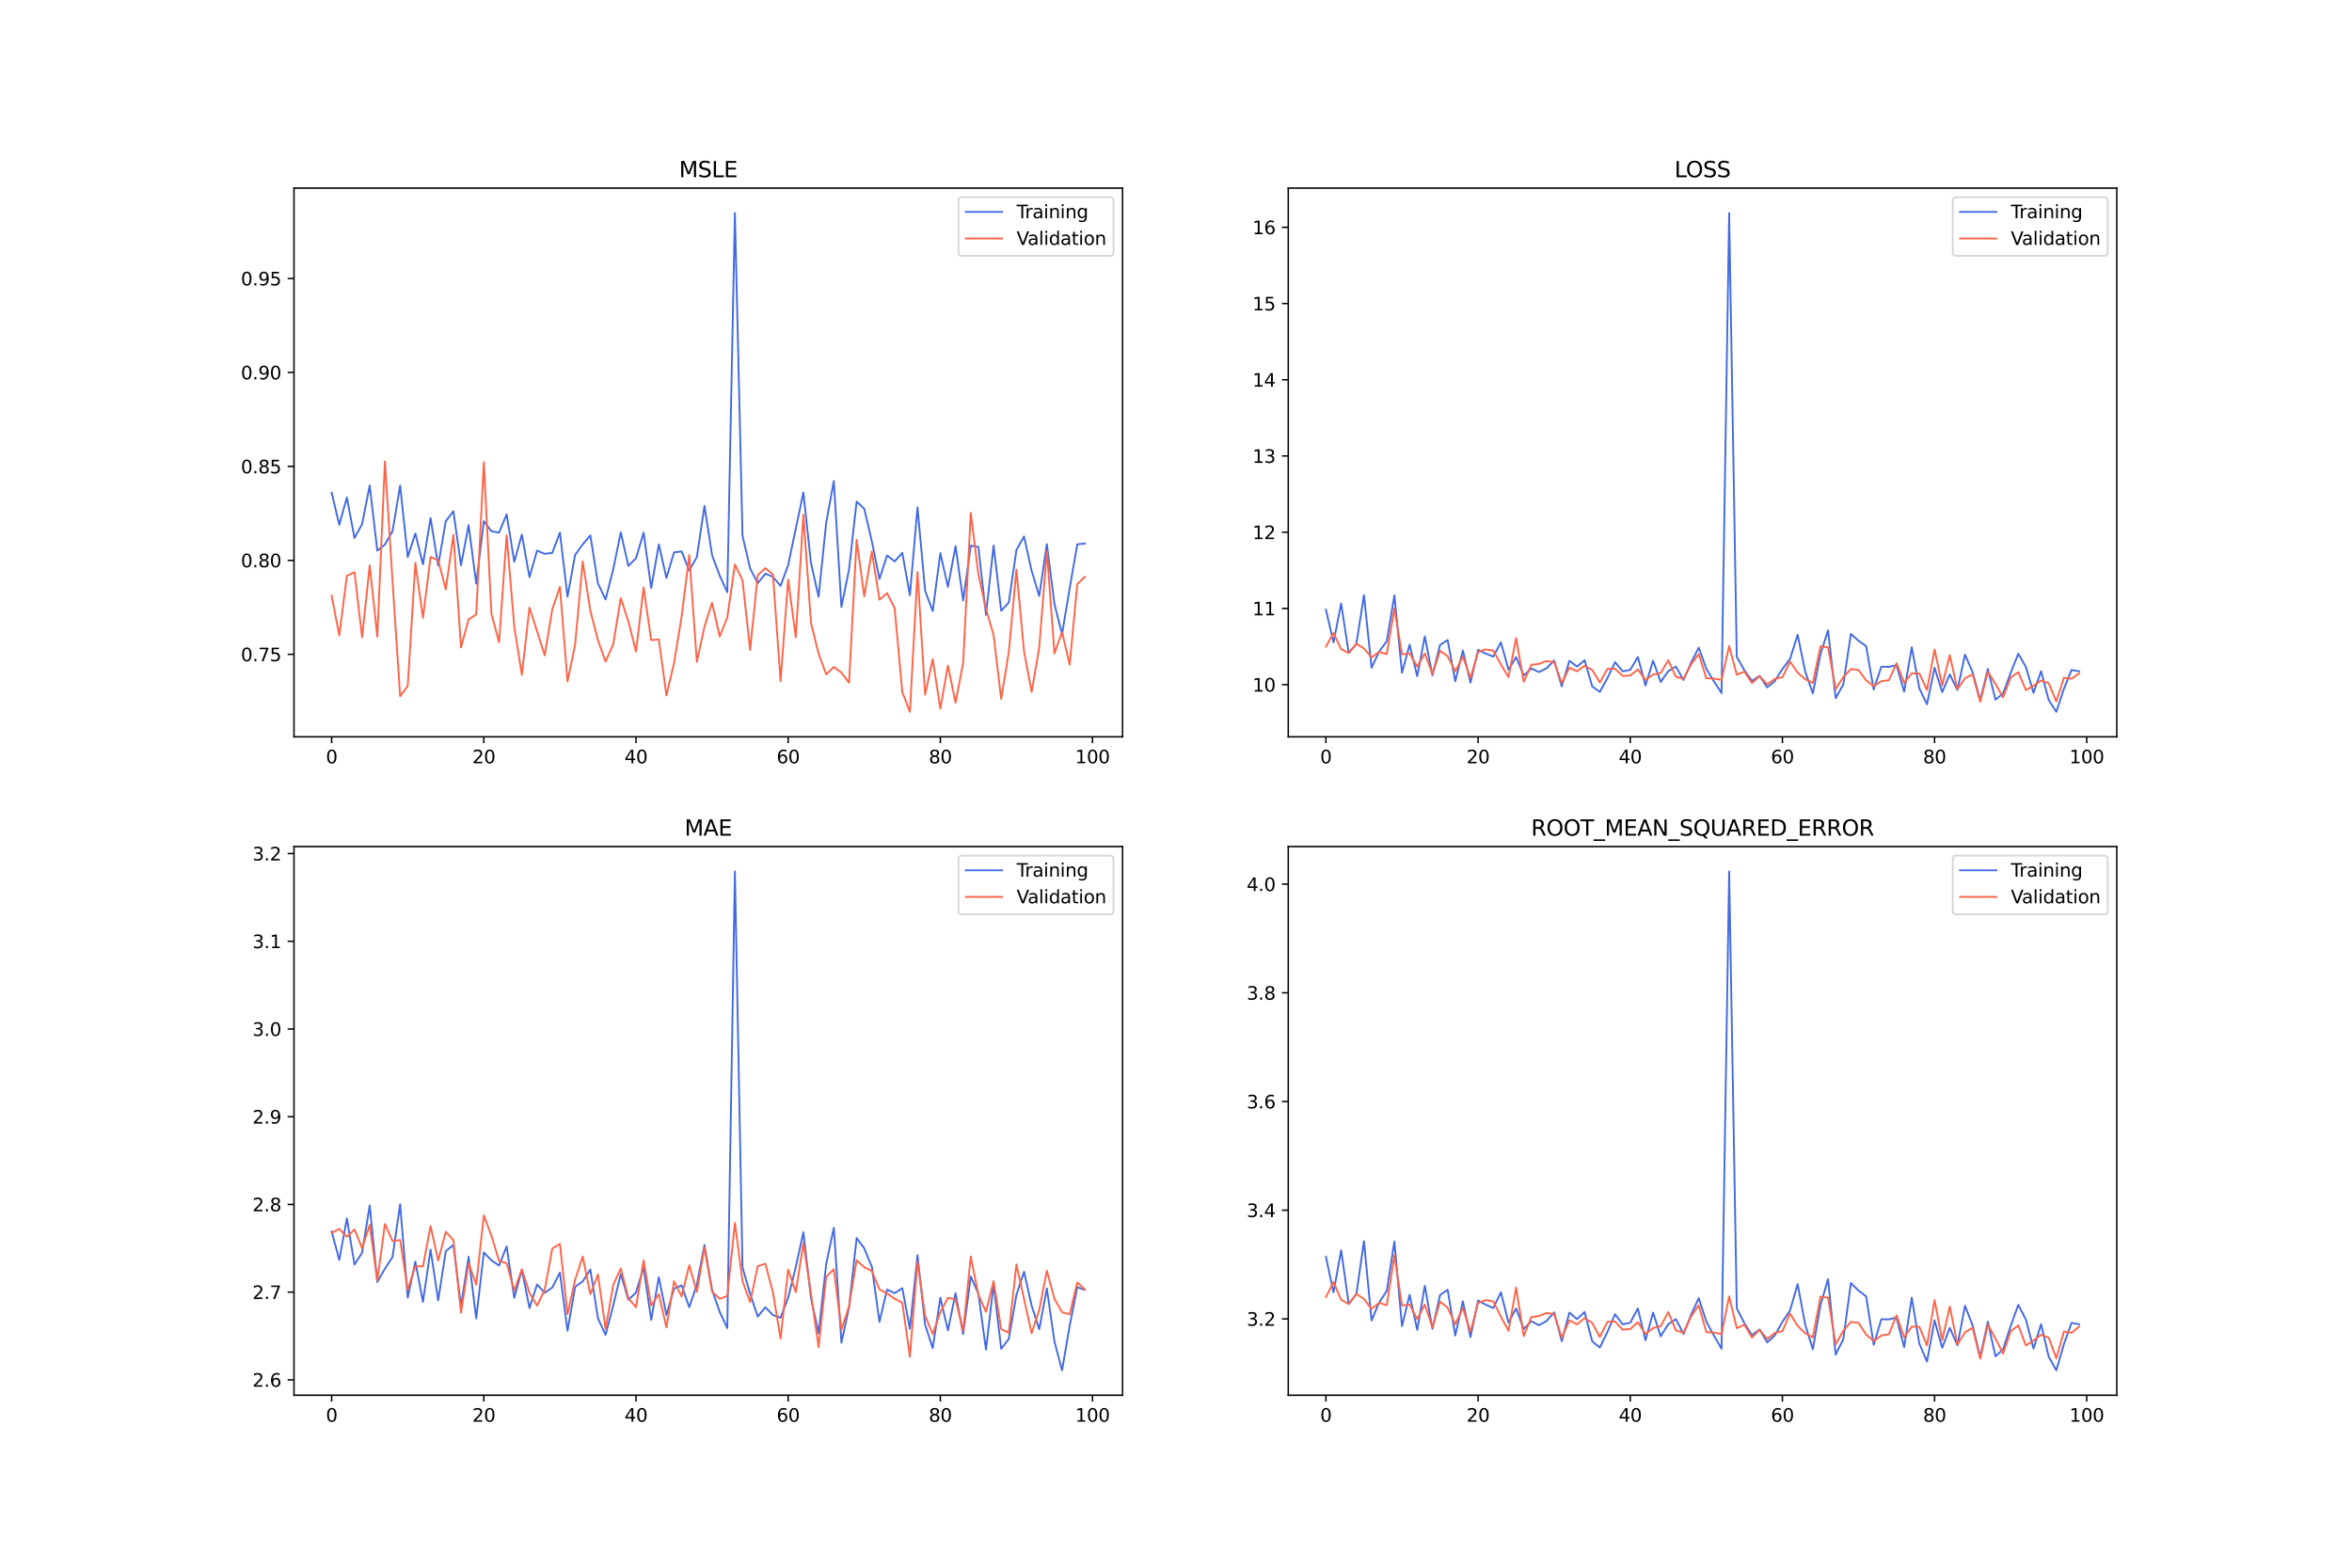 <?xml version="1.0" encoding="utf-8" standalone="no"?>
<!DOCTYPE svg PUBLIC "-//W3C//DTD SVG 1.1//EN"
  "http://www.w3.org/Graphics/SVG/1.1/DTD/svg11.dtd">
<svg xmlns:xlink="http://www.w3.org/1999/xlink" width="1296pt" height="864pt" viewBox="0 0 1296 864" xmlns="http://www.w3.org/2000/svg" version="1.1">
 <defs>
  <style type="text/css">*{stroke-linejoin: round; stroke-linecap: butt}</style>
 </defs>
 <g id="figure_1">
  <g id="patch_1">
   <path d="M 0 864 
L 1296 864 
L 1296 0 
L 0 0 
z
" style="fill: #ffffff"/>
  </g>
  <g id="axes_1">
   <g id="patch_2">
    <path d="M 162 406.08 
L 618.545 406.08 
L 618.545 103.68 
L 162 103.68 
z
" style="fill: #ffffff"/>
   </g>
   <g id="matplotlib.axis_1">
    <g id="xtick_1">
     <g id="line2d_1">
      <defs>
       <path id="m4a771fc16d" d="M 0 0 
L 0 3.5 
" style="stroke: #000000; stroke-width: 0.8"/>
      </defs>
      <g>
       <use xlink:href="#m4a771fc16d" x="182.752" y="406.08" style="stroke: #000000; stroke-width: 0.8"/>
      </g>
     </g>
     <g id="text_1">
      <!-- 0 -->
      <g transform="translate(179.571 420.678) scale(0.1 -0.1)">
       <defs>
        <path id="DejaVuSans-30" d="M 2034 4250 
Q 1547 4250 1301 3770 
Q 1056 3291 1056 2328 
Q 1056 1369 1301 889 
Q 1547 409 2034 409 
Q 2525 409 2770 889 
Q 3016 1369 3016 2328 
Q 3016 3291 2770 3770 
Q 2525 4250 2034 4250 
z
M 2034 4750 
Q 2819 4750 3233 4129 
Q 3647 3509 3647 2328 
Q 3647 1150 3233 529 
Q 2819 -91 2034 -91 
Q 1250 -91 836 529 
Q 422 1150 422 2328 
Q 422 3509 836 4129 
Q 1250 4750 2034 4750 
z
" transform="scale(0.016)"/>
       </defs>
       <use xlink:href="#DejaVuSans-30"/>
      </g>
     </g>
    </g>
    <g id="xtick_2">
     <g id="line2d_2">
      <g>
       <use xlink:href="#m4a771fc16d" x="266.599" y="406.08" style="stroke: #000000; stroke-width: 0.8"/>
      </g>
     </g>
     <g id="text_2">
      <!-- 20 -->
      <g transform="translate(260.236 420.678) scale(0.1 -0.1)">
       <defs>
        <path id="DejaVuSans-32" d="M 1228 531 
L 3431 531 
L 3431 0 
L 469 0 
L 469 531 
Q 828 903 1448 1529 
Q 2069 2156 2228 2338 
Q 2531 2678 2651 2914 
Q 2772 3150 2772 3378 
Q 2772 3750 2511 3984 
Q 2250 4219 1831 4219 
Q 1534 4219 1204 4116 
Q 875 4013 500 3803 
L 500 4441 
Q 881 4594 1212 4672 
Q 1544 4750 1819 4750 
Q 2544 4750 2975 4387 
Q 3406 4025 3406 3419 
Q 3406 3131 3298 2873 
Q 3191 2616 2906 2266 
Q 2828 2175 2409 1742 
Q 1991 1309 1228 531 
z
" transform="scale(0.016)"/>
       </defs>
       <use xlink:href="#DejaVuSans-32"/>
       <use xlink:href="#DejaVuSans-30" x="63.623"/>
      </g>
     </g>
    </g>
    <g id="xtick_3">
     <g id="line2d_3">
      <g>
       <use xlink:href="#m4a771fc16d" x="350.446" y="406.08" style="stroke: #000000; stroke-width: 0.8"/>
      </g>
     </g>
     <g id="text_3">
      <!-- 40 -->
      <g transform="translate(344.083 420.678) scale(0.1 -0.1)">
       <defs>
        <path id="DejaVuSans-34" d="M 2419 4116 
L 825 1625 
L 2419 1625 
L 2419 4116 
z
M 2253 4666 
L 3047 4666 
L 3047 1625 
L 3713 1625 
L 3713 1100 
L 3047 1100 
L 3047 0 
L 2419 0 
L 2419 1100 
L 313 1100 
L 313 1709 
L 2253 4666 
z
" transform="scale(0.016)"/>
       </defs>
       <use xlink:href="#DejaVuSans-34"/>
       <use xlink:href="#DejaVuSans-30" x="63.623"/>
      </g>
     </g>
    </g>
    <g id="xtick_4">
     <g id="line2d_4">
      <g>
       <use xlink:href="#m4a771fc16d" x="434.292" y="406.08" style="stroke: #000000; stroke-width: 0.8"/>
      </g>
     </g>
     <g id="text_4">
      <!-- 60 -->
      <g transform="translate(427.93 420.678) scale(0.1 -0.1)">
       <defs>
        <path id="DejaVuSans-36" d="M 2113 2584 
Q 1688 2584 1439 2293 
Q 1191 2003 1191 1497 
Q 1191 994 1439 701 
Q 1688 409 2113 409 
Q 2538 409 2786 701 
Q 3034 994 3034 1497 
Q 3034 2003 2786 2293 
Q 2538 2584 2113 2584 
z
M 3366 4563 
L 3366 3988 
Q 3128 4100 2886 4159 
Q 2644 4219 2406 4219 
Q 1781 4219 1451 3797 
Q 1122 3375 1075 2522 
Q 1259 2794 1537 2939 
Q 1816 3084 2150 3084 
Q 2853 3084 3261 2657 
Q 3669 2231 3669 1497 
Q 3669 778 3244 343 
Q 2819 -91 2113 -91 
Q 1303 -91 875 529 
Q 447 1150 447 2328 
Q 447 3434 972 4092 
Q 1497 4750 2381 4750 
Q 2619 4750 2861 4703 
Q 3103 4656 3366 4563 
z
" transform="scale(0.016)"/>
       </defs>
       <use xlink:href="#DejaVuSans-36"/>
       <use xlink:href="#DejaVuSans-30" x="63.623"/>
      </g>
     </g>
    </g>
    <g id="xtick_5">
     <g id="line2d_5">
      <g>
       <use xlink:href="#m4a771fc16d" x="518.139" y="406.08" style="stroke: #000000; stroke-width: 0.8"/>
      </g>
     </g>
     <g id="text_5">
      <!-- 80 -->
      <g transform="translate(511.776 420.678) scale(0.1 -0.1)">
       <defs>
        <path id="DejaVuSans-38" d="M 2034 2216 
Q 1584 2216 1326 1975 
Q 1069 1734 1069 1313 
Q 1069 891 1326 650 
Q 1584 409 2034 409 
Q 2484 409 2743 651 
Q 3003 894 3003 1313 
Q 3003 1734 2745 1975 
Q 2488 2216 2034 2216 
z
M 1403 2484 
Q 997 2584 770 2862 
Q 544 3141 544 3541 
Q 544 4100 942 4425 
Q 1341 4750 2034 4750 
Q 2731 4750 3128 4425 
Q 3525 4100 3525 3541 
Q 3525 3141 3298 2862 
Q 3072 2584 2669 2484 
Q 3125 2378 3379 2068 
Q 3634 1759 3634 1313 
Q 3634 634 3220 271 
Q 2806 -91 2034 -91 
Q 1263 -91 848 271 
Q 434 634 434 1313 
Q 434 1759 690 2068 
Q 947 2378 1403 2484 
z
M 1172 3481 
Q 1172 3119 1398 2916 
Q 1625 2713 2034 2713 
Q 2441 2713 2670 2916 
Q 2900 3119 2900 3481 
Q 2900 3844 2670 4047 
Q 2441 4250 2034 4250 
Q 1625 4250 1398 4047 
Q 1172 3844 1172 3481 
z
" transform="scale(0.016)"/>
       </defs>
       <use xlink:href="#DejaVuSans-38"/>
       <use xlink:href="#DejaVuSans-30" x="63.623"/>
      </g>
     </g>
    </g>
    <g id="xtick_6">
     <g id="line2d_6">
      <g>
       <use xlink:href="#m4a771fc16d" x="601.986" y="406.08" style="stroke: #000000; stroke-width: 0.8"/>
      </g>
     </g>
     <g id="text_6">
      <!-- 100 -->
      <g transform="translate(592.442 420.678) scale(0.1 -0.1)">
       <defs>
        <path id="DejaVuSans-31" d="M 794 531 
L 1825 531 
L 1825 4091 
L 703 3866 
L 703 4441 
L 1819 4666 
L 2450 4666 
L 2450 531 
L 3481 531 
L 3481 0 
L 794 0 
L 794 531 
z
" transform="scale(0.016)"/>
       </defs>
       <use xlink:href="#DejaVuSans-31"/>
       <use xlink:href="#DejaVuSans-30" x="63.623"/>
       <use xlink:href="#DejaVuSans-30" x="127.246"/>
      </g>
     </g>
    </g>
   </g>
   <g id="matplotlib.axis_2">
    <g id="ytick_1">
     <g id="line2d_7">
      <defs>
       <path id="m4ec8b63f4c" d="M 0 0 
L -3.5 0 
" style="stroke: #000000; stroke-width: 0.8"/>
      </defs>
      <g>
       <use xlink:href="#m4ec8b63f4c" x="162" y="360.626" style="stroke: #000000; stroke-width: 0.8"/>
      </g>
     </g>
     <g id="text_7">
      <!-- 0.75 -->
      <g transform="translate(132.734 364.425) scale(0.1 -0.1)">
       <defs>
        <path id="DejaVuSans-2e" d="M 684 794 
L 1344 794 
L 1344 0 
L 684 0 
L 684 794 
z
" transform="scale(0.016)"/>
        <path id="DejaVuSans-37" d="M 525 4666 
L 3525 4666 
L 3525 4397 
L 1831 0 
L 1172 0 
L 2766 4134 
L 525 4134 
L 525 4666 
z
" transform="scale(0.016)"/>
        <path id="DejaVuSans-35" d="M 691 4666 
L 3169 4666 
L 3169 4134 
L 1269 4134 
L 1269 2991 
Q 1406 3038 1543 3061 
Q 1681 3084 1819 3084 
Q 2600 3084 3056 2656 
Q 3513 2228 3513 1497 
Q 3513 744 3044 326 
Q 2575 -91 1722 -91 
Q 1428 -91 1123 -41 
Q 819 9 494 109 
L 494 744 
Q 775 591 1075 516 
Q 1375 441 1709 441 
Q 2250 441 2565 725 
Q 2881 1009 2881 1497 
Q 2881 1984 2565 2268 
Q 2250 2553 1709 2553 
Q 1456 2553 1204 2497 
Q 953 2441 691 2322 
L 691 4666 
z
" transform="scale(0.016)"/>
       </defs>
       <use xlink:href="#DejaVuSans-30"/>
       <use xlink:href="#DejaVuSans-2e" x="63.623"/>
       <use xlink:href="#DejaVuSans-37" x="95.41"/>
       <use xlink:href="#DejaVuSans-35" x="159.033"/>
      </g>
     </g>
    </g>
    <g id="ytick_2">
     <g id="line2d_8">
      <g>
       <use xlink:href="#m4ec8b63f4c" x="162" y="308.843" style="stroke: #000000; stroke-width: 0.8"/>
      </g>
     </g>
     <g id="text_8">
      <!-- 0.80 -->
      <g transform="translate(132.734 312.642) scale(0.1 -0.1)">
       <use xlink:href="#DejaVuSans-30"/>
       <use xlink:href="#DejaVuSans-2e" x="63.623"/>
       <use xlink:href="#DejaVuSans-38" x="95.41"/>
       <use xlink:href="#DejaVuSans-30" x="159.033"/>
      </g>
     </g>
    </g>
    <g id="ytick_3">
     <g id="line2d_9">
      <g>
       <use xlink:href="#m4ec8b63f4c" x="162" y="257.06" style="stroke: #000000; stroke-width: 0.8"/>
      </g>
     </g>
     <g id="text_9">
      <!-- 0.85 -->
      <g transform="translate(132.734 260.859) scale(0.1 -0.1)">
       <use xlink:href="#DejaVuSans-30"/>
       <use xlink:href="#DejaVuSans-2e" x="63.623"/>
       <use xlink:href="#DejaVuSans-38" x="95.41"/>
       <use xlink:href="#DejaVuSans-35" x="159.033"/>
      </g>
     </g>
    </g>
    <g id="ytick_4">
     <g id="line2d_10">
      <g>
       <use xlink:href="#m4ec8b63f4c" x="162" y="205.277" style="stroke: #000000; stroke-width: 0.8"/>
      </g>
     </g>
     <g id="text_10">
      <!-- 0.90 -->
      <g transform="translate(132.734 209.076) scale(0.1 -0.1)">
       <defs>
        <path id="DejaVuSans-39" d="M 703 97 
L 703 672 
Q 941 559 1184 500 
Q 1428 441 1663 441 
Q 2288 441 2617 861 
Q 2947 1281 2994 2138 
Q 2813 1869 2534 1725 
Q 2256 1581 1919 1581 
Q 1219 1581 811 2004 
Q 403 2428 403 3163 
Q 403 3881 828 4315 
Q 1253 4750 1959 4750 
Q 2769 4750 3195 4129 
Q 3622 3509 3622 2328 
Q 3622 1225 3098 567 
Q 2575 -91 1691 -91 
Q 1453 -91 1209 -44 
Q 966 3 703 97 
z
M 1959 2075 
Q 2384 2075 2632 2365 
Q 2881 2656 2881 3163 
Q 2881 3666 2632 3958 
Q 2384 4250 1959 4250 
Q 1534 4250 1286 3958 
Q 1038 3666 1038 3163 
Q 1038 2656 1286 2365 
Q 1534 2075 1959 2075 
z
" transform="scale(0.016)"/>
       </defs>
       <use xlink:href="#DejaVuSans-30"/>
       <use xlink:href="#DejaVuSans-2e" x="63.623"/>
       <use xlink:href="#DejaVuSans-39" x="95.41"/>
       <use xlink:href="#DejaVuSans-30" x="159.033"/>
      </g>
     </g>
    </g>
    <g id="ytick_5">
     <g id="line2d_11">
      <g>
       <use xlink:href="#m4ec8b63f4c" x="162" y="153.494" style="stroke: #000000; stroke-width: 0.8"/>
      </g>
     </g>
     <g id="text_11">
      <!-- 0.95 -->
      <g transform="translate(132.734 157.294) scale(0.1 -0.1)">
       <use xlink:href="#DejaVuSans-30"/>
       <use xlink:href="#DejaVuSans-2e" x="63.623"/>
       <use xlink:href="#DejaVuSans-39" x="95.41"/>
       <use xlink:href="#DejaVuSans-35" x="159.033"/>
      </g>
     </g>
    </g>
   </g>
   <g id="line2d_12">
    <path d="M 182.752 271.52 
L 186.944 289.251 
L 191.137 274.204 
L 195.329 296.504 
L 199.521 288.855 
L 203.714 267.531 
L 207.906 303.484 
L 212.098 300.123 
L 216.291 292.78 
L 220.483 267.626 
L 224.675 306.966 
L 228.868 294.022 
L 233.06 311.03 
L 237.252 285.532 
L 241.445 311.759 
L 245.637 287.205 
L 249.829 281.753 
L 254.022 311.544 
L 258.214 289.406 
L 262.406 321.706 
L 266.599 287.232 
L 270.791 292.784 
L 274.983 293.511 
L 279.176 283.494 
L 283.368 309.653 
L 287.56 294.622 
L 291.753 318.092 
L 295.945 303.452 
L 300.137 305.255 
L 304.33 304.705 
L 308.522 293.537 
L 312.714 328.868 
L 316.907 305.818 
L 321.099 300.006 
L 325.292 295.1 
L 329.484 321.537 
L 333.676 330.381 
L 337.869 313.869 
L 342.061 293.418 
L 346.253 311.887 
L 350.446 307.645 
L 354.638 293.569 
L 358.83 324.038 
L 363.023 300.044 
L 367.215 318.495 
L 371.407 304.414 
L 375.6 303.933 
L 379.792 314.418 
L 383.984 306.974 
L 388.177 278.83 
L 392.369 305.991 
L 396.561 317.224 
L 400.754 326.363 
L 404.946 117.425 
L 409.138 295.215 
L 413.331 313.259 
L 417.523 321.371 
L 421.715 316.196 
L 425.908 317.871 
L 430.1 322.884 
L 434.292 311.465 
L 438.485 291.349 
L 442.677 271.44 
L 446.869 310.361 
L 451.062 328.931 
L 455.254 288.095 
L 459.446 265.129 
L 463.639 334.52 
L 467.831 313.836 
L 472.023 276.439 
L 476.216 280.442 
L 480.408 298.339 
L 484.6 319.097 
L 488.793 306.105 
L 492.985 309.402 
L 497.177 304.691 
L 501.37 328.044 
L 505.562 279.631 
L 509.754 325.568 
L 513.947 336.813 
L 518.139 304.853 
L 522.331 323.465 
L 526.524 300.982 
L 530.716 330.988 
L 534.908 300.717 
L 539.101 301.439 
L 543.293 338.865 
L 547.485 300.657 
L 551.678 336.597 
L 555.87 332.042 
L 560.062 303.138 
L 564.255 295.668 
L 568.447 314.57 
L 572.639 328.459 
L 576.832 299.879 
L 581.024 332.943 
L 585.216 349.484 
L 589.409 324.234 
L 593.601 299.982 
L 597.793 299.577 
" clip-path="url(#pa975261fd6)" style="fill: none; stroke: #4169e1; stroke-linecap: square"/>
   </g>
   <g id="line2d_13">
    <path d="M 182.752 328.362 
L 186.944 350.218 
L 191.137 317.364 
L 195.329 315.349 
L 199.521 351.18 
L 203.714 311.604 
L 207.906 350.943 
L 212.098 254.281 
L 216.291 320.349 
L 220.483 383.687 
L 224.675 378.071 
L 228.868 310.255 
L 233.06 340.512 
L 237.252 306.947 
L 241.445 308.785 
L 245.637 324.808 
L 249.829 294.754 
L 254.022 356.83 
L 258.214 341.337 
L 262.406 338.68 
L 266.599 254.721 
L 270.791 338.276 
L 274.983 353.967 
L 279.176 295.028 
L 283.368 345.46 
L 287.56 371.907 
L 291.753 334.866 
L 295.945 347.918 
L 300.137 361.217 
L 304.33 335.765 
L 308.522 323.459 
L 312.714 375.638 
L 316.907 355.191 
L 321.099 309.428 
L 325.292 336.577 
L 329.484 352.839 
L 333.676 364.602 
L 337.869 355.2 
L 342.061 329.63 
L 346.253 342.528 
L 350.446 359.122 
L 354.638 323.807 
L 358.83 352.795 
L 363.023 352.425 
L 367.215 383.274 
L 371.407 365.341 
L 375.6 339.792 
L 379.792 305.914 
L 383.984 364.767 
L 388.177 345.447 
L 392.369 332.204 
L 396.561 350.773 
L 400.754 340.305 
L 404.946 311.107 
L 409.138 319.753 
L 413.331 358.246 
L 417.523 316.948 
L 421.715 313.131 
L 425.908 316.576 
L 430.1 375.356 
L 434.292 319.465 
L 438.485 351.279 
L 442.677 283.63 
L 446.869 343.266 
L 451.062 360.278 
L 455.254 371.693 
L 459.446 367.557 
L 463.639 370.705 
L 467.831 376.295 
L 472.023 297.524 
L 476.216 328.643 
L 480.408 303.887 
L 484.6 330.563 
L 488.793 326.88 
L 492.985 335.287 
L 497.177 381.386 
L 501.37 392.335 
L 505.562 315.309 
L 509.754 382.853 
L 513.947 363.266 
L 518.139 390.526 
L 522.331 366.774 
L 526.524 387.211 
L 530.716 365.317 
L 534.908 282.676 
L 539.101 316.468 
L 543.293 335.677 
L 547.485 349.982 
L 551.678 385.187 
L 555.87 359.334 
L 560.062 314.03 
L 564.255 358.932 
L 568.447 381.356 
L 572.639 356.813 
L 576.832 303.681 
L 581.024 360.087 
L 585.216 348.38 
L 589.409 366.301 
L 593.601 321.969 
L 597.793 317.889 
" clip-path="url(#pa975261fd6)" style="fill: none; stroke: #ff6347; stroke-linecap: square"/>
   </g>
   <g id="patch_3">
    <path d="M 162 406.08 
L 162 103.68 
" style="fill: none; stroke: #000000; stroke-width: 0.8; stroke-linejoin: miter; stroke-linecap: square"/>
   </g>
   <g id="patch_4">
    <path d="M 618.545 406.08 
L 618.545 103.68 
" style="fill: none; stroke: #000000; stroke-width: 0.8; stroke-linejoin: miter; stroke-linecap: square"/>
   </g>
   <g id="patch_5">
    <path d="M 162 406.08 
L 618.545 406.08 
" style="fill: none; stroke: #000000; stroke-width: 0.8; stroke-linejoin: miter; stroke-linecap: square"/>
   </g>
   <g id="patch_6">
    <path d="M 162 103.68 
L 618.545 103.68 
" style="fill: none; stroke: #000000; stroke-width: 0.8; stroke-linejoin: miter; stroke-linecap: square"/>
   </g>
   <g id="text_12">
    <!-- MSLE -->
    <g transform="translate(374.152 97.68) scale(0.12 -0.12)">
     <defs>
      <path id="DejaVuSans-4d" d="M 628 4666 
L 1569 4666 
L 2759 1491 
L 3956 4666 
L 4897 4666 
L 4897 0 
L 4281 0 
L 4281 4097 
L 3078 897 
L 2444 897 
L 1241 4097 
L 1241 0 
L 628 0 
L 628 4666 
z
" transform="scale(0.016)"/>
      <path id="DejaVuSans-53" d="M 3425 4513 
L 3425 3897 
Q 3066 4069 2747 4153 
Q 2428 4238 2131 4238 
Q 1616 4238 1336 4038 
Q 1056 3838 1056 3469 
Q 1056 3159 1242 3001 
Q 1428 2844 1947 2747 
L 2328 2669 
Q 3034 2534 3370 2195 
Q 3706 1856 3706 1288 
Q 3706 609 3251 259 
Q 2797 -91 1919 -91 
Q 1588 -91 1214 -16 
Q 841 59 441 206 
L 441 856 
Q 825 641 1194 531 
Q 1563 422 1919 422 
Q 2459 422 2753 634 
Q 3047 847 3047 1241 
Q 3047 1584 2836 1778 
Q 2625 1972 2144 2069 
L 1759 2144 
Q 1053 2284 737 2584 
Q 422 2884 422 3419 
Q 422 4038 858 4394 
Q 1294 4750 2059 4750 
Q 2388 4750 2728 4690 
Q 3069 4631 3425 4513 
z
" transform="scale(0.016)"/>
      <path id="DejaVuSans-4c" d="M 628 4666 
L 1259 4666 
L 1259 531 
L 3531 531 
L 3531 0 
L 628 0 
L 628 4666 
z
" transform="scale(0.016)"/>
      <path id="DejaVuSans-45" d="M 628 4666 
L 3578 4666 
L 3578 4134 
L 1259 4134 
L 1259 2753 
L 3481 2753 
L 3481 2222 
L 1259 2222 
L 1259 531 
L 3634 531 
L 3634 0 
L 628 0 
L 628 4666 
z
" transform="scale(0.016)"/>
     </defs>
     <use xlink:href="#DejaVuSans-4d"/>
     <use xlink:href="#DejaVuSans-53" x="86.279"/>
     <use xlink:href="#DejaVuSans-4c" x="149.756"/>
     <use xlink:href="#DejaVuSans-45" x="205.469"/>
    </g>
   </g>
   <g id="legend_1">
    <g id="patch_7">
     <path d="M 530.164 141.036 
L 611.545 141.036 
Q 613.545 141.036 613.545 139.036 
L 613.545 110.68 
Q 613.545 108.68 611.545 108.68 
L 530.164 108.68 
Q 528.164 108.68 528.164 110.68 
L 528.164 139.036 
Q 528.164 141.036 530.164 141.036 
z
" style="fill: #ffffff; opacity: 0.8; stroke: #cccccc; stroke-linejoin: miter"/>
    </g>
    <g id="line2d_14">
     <path d="M 532.164 116.778 
L 542.164 116.778 
L 552.164 116.778 
" style="fill: none; stroke: #4169e1; stroke-linecap: square"/>
    </g>
    <g id="text_13">
     <!-- Training -->
     <g transform="translate(560.164 120.278) scale(0.1 -0.1)">
      <defs>
       <path id="DejaVuSans-54" d="M -19 4666 
L 3928 4666 
L 3928 4134 
L 2272 4134 
L 2272 0 
L 1638 0 
L 1638 4134 
L -19 4134 
L -19 4666 
z
" transform="scale(0.016)"/>
       <path id="DejaVuSans-72" d="M 2631 2963 
Q 2534 3019 2420 3045 
Q 2306 3072 2169 3072 
Q 1681 3072 1420 2755 
Q 1159 2438 1159 1844 
L 1159 0 
L 581 0 
L 581 3500 
L 1159 3500 
L 1159 2956 
Q 1341 3275 1631 3429 
Q 1922 3584 2338 3584 
Q 2397 3584 2469 3576 
Q 2541 3569 2628 3553 
L 2631 2963 
z
" transform="scale(0.016)"/>
       <path id="DejaVuSans-61" d="M 2194 1759 
Q 1497 1759 1228 1600 
Q 959 1441 959 1056 
Q 959 750 1161 570 
Q 1363 391 1709 391 
Q 2188 391 2477 730 
Q 2766 1069 2766 1631 
L 2766 1759 
L 2194 1759 
z
M 3341 1997 
L 3341 0 
L 2766 0 
L 2766 531 
Q 2569 213 2275 61 
Q 1981 -91 1556 -91 
Q 1019 -91 701 211 
Q 384 513 384 1019 
Q 384 1609 779 1909 
Q 1175 2209 1959 2209 
L 2766 2209 
L 2766 2266 
Q 2766 2663 2505 2880 
Q 2244 3097 1772 3097 
Q 1472 3097 1187 3025 
Q 903 2953 641 2809 
L 641 3341 
Q 956 3463 1253 3523 
Q 1550 3584 1831 3584 
Q 2591 3584 2966 3190 
Q 3341 2797 3341 1997 
z
" transform="scale(0.016)"/>
       <path id="DejaVuSans-69" d="M 603 3500 
L 1178 3500 
L 1178 0 
L 603 0 
L 603 3500 
z
M 603 4863 
L 1178 4863 
L 1178 4134 
L 603 4134 
L 603 4863 
z
" transform="scale(0.016)"/>
       <path id="DejaVuSans-6e" d="M 3513 2113 
L 3513 0 
L 2938 0 
L 2938 2094 
Q 2938 2591 2744 2837 
Q 2550 3084 2163 3084 
Q 1697 3084 1428 2787 
Q 1159 2491 1159 1978 
L 1159 0 
L 581 0 
L 581 3500 
L 1159 3500 
L 1159 2956 
Q 1366 3272 1645 3428 
Q 1925 3584 2291 3584 
Q 2894 3584 3203 3211 
Q 3513 2838 3513 2113 
z
" transform="scale(0.016)"/>
       <path id="DejaVuSans-67" d="M 2906 1791 
Q 2906 2416 2648 2759 
Q 2391 3103 1925 3103 
Q 1463 3103 1205 2759 
Q 947 2416 947 1791 
Q 947 1169 1205 825 
Q 1463 481 1925 481 
Q 2391 481 2648 825 
Q 2906 1169 2906 1791 
z
M 3481 434 
Q 3481 -459 3084 -895 
Q 2688 -1331 1869 -1331 
Q 1566 -1331 1297 -1286 
Q 1028 -1241 775 -1147 
L 775 -588 
Q 1028 -725 1275 -790 
Q 1522 -856 1778 -856 
Q 2344 -856 2625 -561 
Q 2906 -266 2906 331 
L 2906 616 
Q 2728 306 2450 153 
Q 2172 0 1784 0 
Q 1141 0 747 490 
Q 353 981 353 1791 
Q 353 2603 747 3093 
Q 1141 3584 1784 3584 
Q 2172 3584 2450 3431 
Q 2728 3278 2906 2969 
L 2906 3500 
L 3481 3500 
L 3481 434 
z
" transform="scale(0.016)"/>
      </defs>
      <use xlink:href="#DejaVuSans-54"/>
      <use xlink:href="#DejaVuSans-72" x="46.334"/>
      <use xlink:href="#DejaVuSans-61" x="87.447"/>
      <use xlink:href="#DejaVuSans-69" x="148.727"/>
      <use xlink:href="#DejaVuSans-6e" x="176.51"/>
      <use xlink:href="#DejaVuSans-69" x="239.889"/>
      <use xlink:href="#DejaVuSans-6e" x="267.672"/>
      <use xlink:href="#DejaVuSans-67" x="331.051"/>
     </g>
    </g>
    <g id="line2d_15">
     <path d="M 532.164 131.457 
L 542.164 131.457 
L 552.164 131.457 
" style="fill: none; stroke: #ff6347; stroke-linecap: square"/>
    </g>
    <g id="text_14">
     <!-- Validation -->
     <g transform="translate(560.164 134.957) scale(0.1 -0.1)">
      <defs>
       <path id="DejaVuSans-56" d="M 1831 0 
L 50 4666 
L 709 4666 
L 2188 738 
L 3669 4666 
L 4325 4666 
L 2547 0 
L 1831 0 
z
" transform="scale(0.016)"/>
       <path id="DejaVuSans-6c" d="M 603 4863 
L 1178 4863 
L 1178 0 
L 603 0 
L 603 4863 
z
" transform="scale(0.016)"/>
       <path id="DejaVuSans-64" d="M 2906 2969 
L 2906 4863 
L 3481 4863 
L 3481 0 
L 2906 0 
L 2906 525 
Q 2725 213 2448 61 
Q 2172 -91 1784 -91 
Q 1150 -91 751 415 
Q 353 922 353 1747 
Q 353 2572 751 3078 
Q 1150 3584 1784 3584 
Q 2172 3584 2448 3432 
Q 2725 3281 2906 2969 
z
M 947 1747 
Q 947 1113 1208 752 
Q 1469 391 1925 391 
Q 2381 391 2643 752 
Q 2906 1113 2906 1747 
Q 2906 2381 2643 2742 
Q 2381 3103 1925 3103 
Q 1469 3103 1208 2742 
Q 947 2381 947 1747 
z
" transform="scale(0.016)"/>
       <path id="DejaVuSans-74" d="M 1172 4494 
L 1172 3500 
L 2356 3500 
L 2356 3053 
L 1172 3053 
L 1172 1153 
Q 1172 725 1289 603 
Q 1406 481 1766 481 
L 2356 481 
L 2356 0 
L 1766 0 
Q 1100 0 847 248 
Q 594 497 594 1153 
L 594 3053 
L 172 3053 
L 172 3500 
L 594 3500 
L 594 4494 
L 1172 4494 
z
" transform="scale(0.016)"/>
       <path id="DejaVuSans-6f" d="M 1959 3097 
Q 1497 3097 1228 2736 
Q 959 2375 959 1747 
Q 959 1119 1226 758 
Q 1494 397 1959 397 
Q 2419 397 2687 759 
Q 2956 1122 2956 1747 
Q 2956 2369 2687 2733 
Q 2419 3097 1959 3097 
z
M 1959 3584 
Q 2709 3584 3137 3096 
Q 3566 2609 3566 1747 
Q 3566 888 3137 398 
Q 2709 -91 1959 -91 
Q 1206 -91 779 398 
Q 353 888 353 1747 
Q 353 2609 779 3096 
Q 1206 3584 1959 3584 
z
" transform="scale(0.016)"/>
      </defs>
      <use xlink:href="#DejaVuSans-56"/>
      <use xlink:href="#DejaVuSans-61" x="60.658"/>
      <use xlink:href="#DejaVuSans-6c" x="121.938"/>
      <use xlink:href="#DejaVuSans-69" x="149.721"/>
      <use xlink:href="#DejaVuSans-64" x="177.504"/>
      <use xlink:href="#DejaVuSans-61" x="240.98"/>
      <use xlink:href="#DejaVuSans-74" x="302.26"/>
      <use xlink:href="#DejaVuSans-69" x="341.469"/>
      <use xlink:href="#DejaVuSans-6f" x="369.252"/>
      <use xlink:href="#DejaVuSans-6e" x="430.434"/>
     </g>
    </g>
   </g>
  </g>
  <g id="axes_2">
   <g id="patch_8">
    <path d="M 709.855 406.08 
L 1166.4 406.08 
L 1166.4 103.68 
L 709.855 103.68 
z
" style="fill: #ffffff"/>
   </g>
   <g id="matplotlib.axis_3">
    <g id="xtick_7">
     <g id="line2d_16">
      <g>
       <use xlink:href="#m4a771fc16d" x="730.607" y="406.08" style="stroke: #000000; stroke-width: 0.8"/>
      </g>
     </g>
     <g id="text_15">
      <!-- 0 -->
      <g transform="translate(727.425 420.678) scale(0.1 -0.1)">
       <use xlink:href="#DejaVuSans-30"/>
      </g>
     </g>
    </g>
    <g id="xtick_8">
     <g id="line2d_17">
      <g>
       <use xlink:href="#m4a771fc16d" x="814.453" y="406.08" style="stroke: #000000; stroke-width: 0.8"/>
      </g>
     </g>
     <g id="text_16">
      <!-- 20 -->
      <g transform="translate(808.091 420.678) scale(0.1 -0.1)">
       <use xlink:href="#DejaVuSans-32"/>
       <use xlink:href="#DejaVuSans-30" x="63.623"/>
      </g>
     </g>
    </g>
    <g id="xtick_9">
     <g id="line2d_18">
      <g>
       <use xlink:href="#m4a771fc16d" x="898.3" y="406.08" style="stroke: #000000; stroke-width: 0.8"/>
      </g>
     </g>
     <g id="text_17">
      <!-- 40 -->
      <g transform="translate(891.938 420.678) scale(0.1 -0.1)">
       <use xlink:href="#DejaVuSans-34"/>
       <use xlink:href="#DejaVuSans-30" x="63.623"/>
      </g>
     </g>
    </g>
    <g id="xtick_10">
     <g id="line2d_19">
      <g>
       <use xlink:href="#m4a771fc16d" x="982.147" y="406.08" style="stroke: #000000; stroke-width: 0.8"/>
      </g>
     </g>
     <g id="text_18">
      <!-- 60 -->
      <g transform="translate(975.784 420.678) scale(0.1 -0.1)">
       <use xlink:href="#DejaVuSans-36"/>
       <use xlink:href="#DejaVuSans-30" x="63.623"/>
      </g>
     </g>
    </g>
    <g id="xtick_11">
     <g id="line2d_20">
      <g>
       <use xlink:href="#m4a771fc16d" x="1065.994" y="406.08" style="stroke: #000000; stroke-width: 0.8"/>
      </g>
     </g>
     <g id="text_19">
      <!-- 80 -->
      <g transform="translate(1059.631 420.678) scale(0.1 -0.1)">
       <use xlink:href="#DejaVuSans-38"/>
       <use xlink:href="#DejaVuSans-30" x="63.623"/>
      </g>
     </g>
    </g>
    <g id="xtick_12">
     <g id="line2d_21">
      <g>
       <use xlink:href="#m4a771fc16d" x="1149.84" y="406.08" style="stroke: #000000; stroke-width: 0.8"/>
      </g>
     </g>
     <g id="text_20">
      <!-- 100 -->
      <g transform="translate(1140.297 420.678) scale(0.1 -0.1)">
       <use xlink:href="#DejaVuSans-31"/>
       <use xlink:href="#DejaVuSans-30" x="63.623"/>
       <use xlink:href="#DejaVuSans-30" x="127.246"/>
      </g>
     </g>
    </g>
   </g>
   <g id="matplotlib.axis_4">
    <g id="ytick_6">
     <g id="line2d_22">
      <g>
       <use xlink:href="#m4ec8b63f4c" x="709.855" y="377.349" style="stroke: #000000; stroke-width: 0.8"/>
      </g>
     </g>
     <g id="text_21">
      <!-- 10 -->
      <g transform="translate(690.13 381.148) scale(0.1 -0.1)">
       <use xlink:href="#DejaVuSans-31"/>
       <use xlink:href="#DejaVuSans-30" x="63.623"/>
      </g>
     </g>
    </g>
    <g id="ytick_7">
     <g id="line2d_23">
      <g>
       <use xlink:href="#m4ec8b63f4c" x="709.855" y="335.337" style="stroke: #000000; stroke-width: 0.8"/>
      </g>
     </g>
     <g id="text_22">
      <!-- 11 -->
      <g transform="translate(690.13 339.136) scale(0.1 -0.1)">
       <use xlink:href="#DejaVuSans-31"/>
       <use xlink:href="#DejaVuSans-31" x="63.623"/>
      </g>
     </g>
    </g>
    <g id="ytick_8">
     <g id="line2d_24">
      <g>
       <use xlink:href="#m4ec8b63f4c" x="709.855" y="293.325" style="stroke: #000000; stroke-width: 0.8"/>
      </g>
     </g>
     <g id="text_23">
      <!-- 12 -->
      <g transform="translate(690.13 297.124) scale(0.1 -0.1)">
       <use xlink:href="#DejaVuSans-31"/>
       <use xlink:href="#DejaVuSans-32" x="63.623"/>
      </g>
     </g>
    </g>
    <g id="ytick_9">
     <g id="line2d_25">
      <g>
       <use xlink:href="#m4ec8b63f4c" x="709.855" y="251.313" style="stroke: #000000; stroke-width: 0.8"/>
      </g>
     </g>
     <g id="text_24">
      <!-- 13 -->
      <g transform="translate(690.13 255.112) scale(0.1 -0.1)">
       <defs>
        <path id="DejaVuSans-33" d="M 2597 2516 
Q 3050 2419 3304 2112 
Q 3559 1806 3559 1356 
Q 3559 666 3084 287 
Q 2609 -91 1734 -91 
Q 1441 -91 1130 -33 
Q 819 25 488 141 
L 488 750 
Q 750 597 1062 519 
Q 1375 441 1716 441 
Q 2309 441 2620 675 
Q 2931 909 2931 1356 
Q 2931 1769 2642 2001 
Q 2353 2234 1838 2234 
L 1294 2234 
L 1294 2753 
L 1863 2753 
Q 2328 2753 2575 2939 
Q 2822 3125 2822 3475 
Q 2822 3834 2567 4026 
Q 2313 4219 1838 4219 
Q 1578 4219 1281 4162 
Q 984 4106 628 3988 
L 628 4550 
Q 988 4650 1302 4700 
Q 1616 4750 1894 4750 
Q 2613 4750 3031 4423 
Q 3450 4097 3450 3541 
Q 3450 3153 3228 2886 
Q 3006 2619 2597 2516 
z
" transform="scale(0.016)"/>
       </defs>
       <use xlink:href="#DejaVuSans-31"/>
       <use xlink:href="#DejaVuSans-33" x="63.623"/>
      </g>
     </g>
    </g>
    <g id="ytick_10">
     <g id="line2d_26">
      <g>
       <use xlink:href="#m4ec8b63f4c" x="709.855" y="209.301" style="stroke: #000000; stroke-width: 0.8"/>
      </g>
     </g>
     <g id="text_25">
      <!-- 14 -->
      <g transform="translate(690.13 213.1) scale(0.1 -0.1)">
       <use xlink:href="#DejaVuSans-31"/>
       <use xlink:href="#DejaVuSans-34" x="63.623"/>
      </g>
     </g>
    </g>
    <g id="ytick_11">
     <g id="line2d_27">
      <g>
       <use xlink:href="#m4ec8b63f4c" x="709.855" y="167.289" style="stroke: #000000; stroke-width: 0.8"/>
      </g>
     </g>
     <g id="text_26">
      <!-- 15 -->
      <g transform="translate(690.13 171.088) scale(0.1 -0.1)">
       <use xlink:href="#DejaVuSans-31"/>
       <use xlink:href="#DejaVuSans-35" x="63.623"/>
      </g>
     </g>
    </g>
    <g id="ytick_12">
     <g id="line2d_28">
      <g>
       <use xlink:href="#m4ec8b63f4c" x="709.855" y="125.277" style="stroke: #000000; stroke-width: 0.8"/>
      </g>
     </g>
     <g id="text_27">
      <!-- 16 -->
      <g transform="translate(690.13 129.076) scale(0.1 -0.1)">
       <use xlink:href="#DejaVuSans-31"/>
       <use xlink:href="#DejaVuSans-36" x="63.623"/>
      </g>
     </g>
    </g>
   </g>
   <g id="line2d_29">
    <path d="M 730.607 336.001 
L 734.799 354.069 
L 738.991 332.644 
L 743.184 359.829 
L 747.376 354.973 
L 751.568 328 
L 755.761 368.04 
L 759.953 359.087 
L 764.145 353.334 
L 768.338 328.108 
L 772.53 370.848 
L 776.722 355.298 
L 780.915 372.697 
L 785.107 350.711 
L 789.299 372.16 
L 793.492 355.43 
L 797.684 352.729 
L 801.876 375.504 
L 806.069 358.542 
L 810.261 376.215 
L 814.453 358.171 
L 818.646 360.193 
L 822.838 361.899 
L 827.03 354.016 
L 831.223 369.089 
L 835.415 362.09 
L 839.607 372.267 
L 843.8 368.423 
L 847.992 370.389 
L 852.184 368.29 
L 856.377 364.055 
L 860.569 378.272 
L 864.761 364.163 
L 868.954 367.395 
L 873.146 363.858 
L 877.338 378.309 
L 881.531 381.327 
L 885.723 373.728 
L 889.915 364.921 
L 894.108 369.957 
L 898.3 369.194 
L 902.492 362.096 
L 906.685 377.798 
L 910.877 364.129 
L 915.069 375.862 
L 919.262 369.879 
L 923.454 367.372 
L 927.646 374.734 
L 931.839 365.196 
L 936.031 356.941 
L 940.223 368.6 
L 944.416 375.523 
L 948.608 381.941 
L 952.8 117.425 
L 956.993 362.057 
L 961.185 369.386 
L 965.377 375.29 
L 969.57 372.471 
L 973.762 378.829 
L 977.954 375.39 
L 982.147 368.724 
L 986.339 363.162 
L 990.531 349.888 
L 994.724 370.165 
L 998.916 382.164 
L 1003.108 360.544 
L 1007.301 347.362 
L 1011.493 384.805 
L 1015.686 377.267 
L 1019.878 349.371 
L 1024.07 353.126 
L 1028.263 356.062 
L 1032.455 379.998 
L 1036.647 367.422 
L 1040.84 367.524 
L 1045.032 366.61 
L 1049.224 381.161 
L 1053.417 356.71 
L 1057.609 379.423 
L 1061.801 388.135 
L 1065.994 367.983 
L 1070.186 381.479 
L 1074.378 371.691 
L 1078.571 380.287 
L 1082.763 360.774 
L 1086.955 370.456 
L 1091.148 385.942 
L 1095.34 368.693 
L 1099.532 385.59 
L 1103.725 382.216 
L 1107.917 370.813 
L 1112.109 360.289 
L 1116.302 367.566 
L 1120.494 381.846 
L 1124.686 369.918 
L 1128.879 385.78 
L 1133.071 392.335 
L 1137.263 379.648 
L 1141.456 369.218 
L 1145.648 369.969 
" clip-path="url(#pf9fcec7453)" style="fill: none; stroke: #4169e1; stroke-linecap: square"/>
   </g>
   <g id="line2d_30">
    <path d="M 730.607 356.402 
L 734.799 348.885 
L 738.991 357.754 
L 743.184 359.897 
L 747.376 354.786 
L 751.568 357.378 
L 755.761 362.319 
L 759.953 359.302 
L 764.145 360.497 
L 768.338 335.307 
L 772.53 360.642 
L 776.722 360.14 
L 780.915 367.408 
L 785.107 360.117 
L 789.299 371.522 
L 793.492 358.703 
L 797.684 361.685 
L 801.876 369.959 
L 806.069 361.889 
L 810.261 373.672 
L 814.453 359.32 
L 818.646 357.911 
L 822.838 358.575 
L 827.03 366.2 
L 831.223 373.172 
L 835.415 351.655 
L 839.607 375.735 
L 843.8 366.387 
L 847.992 365.868 
L 852.184 364.346 
L 856.377 364.91 
L 860.569 376.563 
L 864.761 367.979 
L 868.954 369.953 
L 873.146 366.957 
L 877.338 369.247 
L 881.531 376.148 
L 885.723 368.665 
L 889.915 368.575 
L 894.108 372.563 
L 898.3 372.281 
L 902.492 368.904 
L 906.685 374.733 
L 910.877 371.79 
L 915.069 370.906 
L 919.262 363.915 
L 923.454 372.971 
L 927.646 374.085 
L 931.839 366.093 
L 936.031 360.5 
L 940.223 373.817 
L 944.416 373.982 
L 948.608 374.774 
L 952.8 356.04 
L 956.993 371.852 
L 961.185 370.164 
L 965.377 376.447 
L 969.57 372.646 
L 973.762 377.203 
L 977.954 374.186 
L 982.147 373.275 
L 986.339 364.577 
L 990.531 370.71 
L 994.724 374.327 
L 998.916 376.403 
L 1003.108 356.213 
L 1007.301 356.744 
L 1011.493 379.784 
L 1015.686 373.157 
L 1019.878 368.747 
L 1024.07 369.238 
L 1028.263 374.952 
L 1032.455 378.179 
L 1036.647 375.435 
L 1040.84 374.834 
L 1045.032 365.508 
L 1049.224 376.337 
L 1053.417 371.086 
L 1057.609 371.196 
L 1061.801 380.283 
L 1065.994 357.942 
L 1070.186 377.729 
L 1074.378 361.079 
L 1078.571 379.909 
L 1082.763 373.868 
L 1086.955 371.654 
L 1091.148 386.771 
L 1095.34 370.135 
L 1099.532 376.888 
L 1103.725 384.319 
L 1107.917 373.353 
L 1112.109 370.491 
L 1116.302 380.333 
L 1120.494 377.862 
L 1124.686 375.08 
L 1128.879 376.519 
L 1133.071 386.608 
L 1137.263 373.517 
L 1141.456 374.118 
L 1145.648 371.115 
" clip-path="url(#pf9fcec7453)" style="fill: none; stroke: #ff6347; stroke-linecap: square"/>
   </g>
   <g id="patch_9">
    <path d="M 709.855 406.08 
L 709.855 103.68 
" style="fill: none; stroke: #000000; stroke-width: 0.8; stroke-linejoin: miter; stroke-linecap: square"/>
   </g>
   <g id="patch_10">
    <path d="M 1166.4 406.08 
L 1166.4 103.68 
" style="fill: none; stroke: #000000; stroke-width: 0.8; stroke-linejoin: miter; stroke-linecap: square"/>
   </g>
   <g id="patch_11">
    <path d="M 709.855 406.08 
L 1166.4 406.08 
" style="fill: none; stroke: #000000; stroke-width: 0.8; stroke-linejoin: miter; stroke-linecap: square"/>
   </g>
   <g id="patch_12">
    <path d="M 709.855 103.68 
L 1166.4 103.68 
" style="fill: none; stroke: #000000; stroke-width: 0.8; stroke-linejoin: miter; stroke-linecap: square"/>
   </g>
   <g id="text_28">
    <!-- LOSS -->
    <g transform="translate(922.66 97.68) scale(0.12 -0.12)">
     <defs>
      <path id="DejaVuSans-4f" d="M 2522 4238 
Q 1834 4238 1429 3725 
Q 1025 3213 1025 2328 
Q 1025 1447 1429 934 
Q 1834 422 2522 422 
Q 3209 422 3611 934 
Q 4013 1447 4013 2328 
Q 4013 3213 3611 3725 
Q 3209 4238 2522 4238 
z
M 2522 4750 
Q 3503 4750 4090 4092 
Q 4678 3434 4678 2328 
Q 4678 1225 4090 567 
Q 3503 -91 2522 -91 
Q 1538 -91 948 565 
Q 359 1222 359 2328 
Q 359 3434 948 4092 
Q 1538 4750 2522 4750 
z
" transform="scale(0.016)"/>
     </defs>
     <use xlink:href="#DejaVuSans-4c"/>
     <use xlink:href="#DejaVuSans-4f" x="52.088"/>
     <use xlink:href="#DejaVuSans-53" x="130.799"/>
     <use xlink:href="#DejaVuSans-53" x="194.275"/>
    </g>
   </g>
   <g id="legend_2">
    <g id="patch_13">
     <path d="M 1078.019 141.036 
L 1159.4 141.036 
Q 1161.4 141.036 1161.4 139.036 
L 1161.4 110.68 
Q 1161.4 108.68 1159.4 108.68 
L 1078.019 108.68 
Q 1076.019 108.68 1076.019 110.68 
L 1076.019 139.036 
Q 1076.019 141.036 1078.019 141.036 
z
" style="fill: #ffffff; opacity: 0.8; stroke: #cccccc; stroke-linejoin: miter"/>
    </g>
    <g id="line2d_31">
     <path d="M 1080.019 116.778 
L 1090.019 116.778 
L 1100.019 116.778 
" style="fill: none; stroke: #4169e1; stroke-linecap: square"/>
    </g>
    <g id="text_29">
     <!-- Training -->
     <g transform="translate(1108.019 120.278) scale(0.1 -0.1)">
      <use xlink:href="#DejaVuSans-54"/>
      <use xlink:href="#DejaVuSans-72" x="46.334"/>
      <use xlink:href="#DejaVuSans-61" x="87.447"/>
      <use xlink:href="#DejaVuSans-69" x="148.727"/>
      <use xlink:href="#DejaVuSans-6e" x="176.51"/>
      <use xlink:href="#DejaVuSans-69" x="239.889"/>
      <use xlink:href="#DejaVuSans-6e" x="267.672"/>
      <use xlink:href="#DejaVuSans-67" x="331.051"/>
     </g>
    </g>
    <g id="line2d_32">
     <path d="M 1080.019 131.457 
L 1090.019 131.457 
L 1100.019 131.457 
" style="fill: none; stroke: #ff6347; stroke-linecap: square"/>
    </g>
    <g id="text_30">
     <!-- Validation -->
     <g transform="translate(1108.019 134.957) scale(0.1 -0.1)">
      <use xlink:href="#DejaVuSans-56"/>
      <use xlink:href="#DejaVuSans-61" x="60.658"/>
      <use xlink:href="#DejaVuSans-6c" x="121.938"/>
      <use xlink:href="#DejaVuSans-69" x="149.721"/>
      <use xlink:href="#DejaVuSans-64" x="177.504"/>
      <use xlink:href="#DejaVuSans-61" x="240.98"/>
      <use xlink:href="#DejaVuSans-74" x="302.26"/>
      <use xlink:href="#DejaVuSans-69" x="341.469"/>
      <use xlink:href="#DejaVuSans-6f" x="369.252"/>
      <use xlink:href="#DejaVuSans-6e" x="430.434"/>
     </g>
    </g>
   </g>
  </g>
  <g id="axes_3">
   <g id="patch_14">
    <path d="M 162 768.96 
L 618.545 768.96 
L 618.545 466.56 
L 162 466.56 
z
" style="fill: #ffffff"/>
   </g>
   <g id="matplotlib.axis_5">
    <g id="xtick_13">
     <g id="line2d_33">
      <g>
       <use xlink:href="#m4a771fc16d" x="182.752" y="768.96" style="stroke: #000000; stroke-width: 0.8"/>
      </g>
     </g>
     <g id="text_31">
      <!-- 0 -->
      <g transform="translate(179.571 783.558) scale(0.1 -0.1)">
       <use xlink:href="#DejaVuSans-30"/>
      </g>
     </g>
    </g>
    <g id="xtick_14">
     <g id="line2d_34">
      <g>
       <use xlink:href="#m4a771fc16d" x="266.599" y="768.96" style="stroke: #000000; stroke-width: 0.8"/>
      </g>
     </g>
     <g id="text_32">
      <!-- 20 -->
      <g transform="translate(260.236 783.558) scale(0.1 -0.1)">
       <use xlink:href="#DejaVuSans-32"/>
       <use xlink:href="#DejaVuSans-30" x="63.623"/>
      </g>
     </g>
    </g>
    <g id="xtick_15">
     <g id="line2d_35">
      <g>
       <use xlink:href="#m4a771fc16d" x="350.446" y="768.96" style="stroke: #000000; stroke-width: 0.8"/>
      </g>
     </g>
     <g id="text_33">
      <!-- 40 -->
      <g transform="translate(344.083 783.558) scale(0.1 -0.1)">
       <use xlink:href="#DejaVuSans-34"/>
       <use xlink:href="#DejaVuSans-30" x="63.623"/>
      </g>
     </g>
    </g>
    <g id="xtick_16">
     <g id="line2d_36">
      <g>
       <use xlink:href="#m4a771fc16d" x="434.292" y="768.96" style="stroke: #000000; stroke-width: 0.8"/>
      </g>
     </g>
     <g id="text_34">
      <!-- 60 -->
      <g transform="translate(427.93 783.558) scale(0.1 -0.1)">
       <use xlink:href="#DejaVuSans-36"/>
       <use xlink:href="#DejaVuSans-30" x="63.623"/>
      </g>
     </g>
    </g>
    <g id="xtick_17">
     <g id="line2d_37">
      <g>
       <use xlink:href="#m4a771fc16d" x="518.139" y="768.96" style="stroke: #000000; stroke-width: 0.8"/>
      </g>
     </g>
     <g id="text_35">
      <!-- 80 -->
      <g transform="translate(511.776 783.558) scale(0.1 -0.1)">
       <use xlink:href="#DejaVuSans-38"/>
       <use xlink:href="#DejaVuSans-30" x="63.623"/>
      </g>
     </g>
    </g>
    <g id="xtick_18">
     <g id="line2d_38">
      <g>
       <use xlink:href="#m4a771fc16d" x="601.986" y="768.96" style="stroke: #000000; stroke-width: 0.8"/>
      </g>
     </g>
     <g id="text_36">
      <!-- 100 -->
      <g transform="translate(592.442 783.558) scale(0.1 -0.1)">
       <use xlink:href="#DejaVuSans-31"/>
       <use xlink:href="#DejaVuSans-30" x="63.623"/>
       <use xlink:href="#DejaVuSans-30" x="127.246"/>
      </g>
     </g>
    </g>
   </g>
   <g id="matplotlib.axis_6">
    <g id="ytick_13">
     <g id="line2d_39">
      <g>
       <use xlink:href="#m4ec8b63f4c" x="162" y="760.475" style="stroke: #000000; stroke-width: 0.8"/>
      </g>
     </g>
     <g id="text_37">
      <!-- 2.6 -->
      <g transform="translate(139.097 764.274) scale(0.1 -0.1)">
       <use xlink:href="#DejaVuSans-32"/>
       <use xlink:href="#DejaVuSans-2e" x="63.623"/>
       <use xlink:href="#DejaVuSans-36" x="95.41"/>
      </g>
     </g>
    </g>
    <g id="ytick_14">
     <g id="line2d_40">
      <g>
       <use xlink:href="#m4ec8b63f4c" x="162" y="712.133" style="stroke: #000000; stroke-width: 0.8"/>
      </g>
     </g>
     <g id="text_38">
      <!-- 2.7 -->
      <g transform="translate(139.097 715.932) scale(0.1 -0.1)">
       <use xlink:href="#DejaVuSans-32"/>
       <use xlink:href="#DejaVuSans-2e" x="63.623"/>
       <use xlink:href="#DejaVuSans-37" x="95.41"/>
      </g>
     </g>
    </g>
    <g id="ytick_15">
     <g id="line2d_41">
      <g>
       <use xlink:href="#m4ec8b63f4c" x="162" y="663.791" style="stroke: #000000; stroke-width: 0.8"/>
      </g>
     </g>
     <g id="text_39">
      <!-- 2.8 -->
      <g transform="translate(139.097 667.59) scale(0.1 -0.1)">
       <use xlink:href="#DejaVuSans-32"/>
       <use xlink:href="#DejaVuSans-2e" x="63.623"/>
       <use xlink:href="#DejaVuSans-38" x="95.41"/>
      </g>
     </g>
    </g>
    <g id="ytick_16">
     <g id="line2d_42">
      <g>
       <use xlink:href="#m4ec8b63f4c" x="162" y="615.449" style="stroke: #000000; stroke-width: 0.8"/>
      </g>
     </g>
     <g id="text_40">
      <!-- 2.9 -->
      <g transform="translate(139.097 619.248) scale(0.1 -0.1)">
       <use xlink:href="#DejaVuSans-32"/>
       <use xlink:href="#DejaVuSans-2e" x="63.623"/>
       <use xlink:href="#DejaVuSans-39" x="95.41"/>
      </g>
     </g>
    </g>
    <g id="ytick_17">
     <g id="line2d_43">
      <g>
       <use xlink:href="#m4ec8b63f4c" x="162" y="567.107" style="stroke: #000000; stroke-width: 0.8"/>
      </g>
     </g>
     <g id="text_41">
      <!-- 3.0 -->
      <g transform="translate(139.097 570.906) scale(0.1 -0.1)">
       <use xlink:href="#DejaVuSans-33"/>
       <use xlink:href="#DejaVuSans-2e" x="63.623"/>
       <use xlink:href="#DejaVuSans-30" x="95.41"/>
      </g>
     </g>
    </g>
    <g id="ytick_18">
     <g id="line2d_44">
      <g>
       <use xlink:href="#m4ec8b63f4c" x="162" y="518.765" style="stroke: #000000; stroke-width: 0.8"/>
      </g>
     </g>
     <g id="text_42">
      <!-- 3.1 -->
      <g transform="translate(139.097 522.564) scale(0.1 -0.1)">
       <use xlink:href="#DejaVuSans-33"/>
       <use xlink:href="#DejaVuSans-2e" x="63.623"/>
       <use xlink:href="#DejaVuSans-31" x="95.41"/>
      </g>
     </g>
    </g>
    <g id="ytick_19">
     <g id="line2d_45">
      <g>
       <use xlink:href="#m4ec8b63f4c" x="162" y="470.423" style="stroke: #000000; stroke-width: 0.8"/>
      </g>
     </g>
     <g id="text_43">
      <!-- 3.2 -->
      <g transform="translate(139.097 474.222) scale(0.1 -0.1)">
       <use xlink:href="#DejaVuSans-33"/>
       <use xlink:href="#DejaVuSans-2e" x="63.623"/>
       <use xlink:href="#DejaVuSans-32" x="95.41"/>
      </g>
     </g>
    </g>
   </g>
   <g id="line2d_46">
    <path d="M 182.752 678.675 
L 186.944 694.425 
L 191.137 671.518 
L 195.329 696.927 
L 199.521 690.426 
L 203.714 664.373 
L 207.906 706.554 
L 212.098 699.233 
L 216.291 692.768 
L 220.483 663.692 
L 224.675 715.16 
L 228.868 695.303 
L 233.06 717.527 
L 237.252 688.692 
L 241.445 716.647 
L 245.637 689.562 
L 249.829 686.091 
L 254.022 719.748 
L 258.214 692.624 
L 262.406 726.653 
L 266.599 690.287 
L 270.791 694.596 
L 274.983 697.494 
L 279.176 686.957 
L 283.368 715.302 
L 287.56 699.851 
L 291.753 720.897 
L 295.945 707.884 
L 300.137 712.5 
L 304.33 709.586 
L 308.522 701.364 
L 312.714 733.447 
L 316.907 709.206 
L 321.099 706.196 
L 325.292 699.672 
L 329.484 726.487 
L 333.676 735.689 
L 337.869 719.599 
L 342.061 702.131 
L 346.253 716.379 
L 350.446 712.381 
L 354.638 698.556 
L 358.83 727.473 
L 363.023 703.924 
L 367.215 724.793 
L 371.407 710.168 
L 375.6 708.45 
L 379.792 720.443 
L 383.984 708.06 
L 388.177 686.148 
L 392.369 710.9 
L 396.561 723.005 
L 400.754 731.938 
L 404.946 480.305 
L 409.138 698.539 
L 413.331 713.069 
L 417.523 725.596 
L 421.715 720.481 
L 425.908 724.775 
L 430.1 726.208 
L 434.292 715.155 
L 438.485 698.353 
L 442.677 679.113 
L 446.869 715.508 
L 451.062 734.697 
L 455.254 696.639 
L 459.446 676.687 
L 463.639 740.016 
L 467.831 720.496 
L 472.023 682.31 
L 476.216 687.977 
L 480.408 698.194 
L 484.6 728.527 
L 488.793 710.74 
L 492.985 712.702 
L 497.177 709.957 
L 501.37 732.358 
L 505.562 691.797 
L 509.754 730.107 
L 513.947 743.023 
L 518.139 715.234 
L 522.331 733.232 
L 526.524 712.71 
L 530.716 735.287 
L 534.908 703.489 
L 539.101 712.937 
L 543.293 743.875 
L 547.485 707.815 
L 551.678 743.379 
L 555.87 737.927 
L 560.062 713.663 
L 564.255 700.896 
L 568.447 719.533 
L 572.639 732.589 
L 576.832 710.109 
L 581.024 739.384 
L 585.216 755.215 
L 589.409 730.654 
L 593.601 709.396 
L 597.793 710.899 
" clip-path="url(#p03e8e527ba)" style="fill: none; stroke: #4169e1; stroke-linecap: square"/>
   </g>
   <g id="line2d_47">
    <path d="M 182.752 679.57 
L 186.944 677.282 
L 191.137 681.656 
L 195.329 677.58 
L 199.521 687.908 
L 203.714 675.06 
L 207.906 705.73 
L 212.098 674.552 
L 216.291 683.964 
L 220.483 683.4 
L 224.675 710.893 
L 228.868 697.81 
L 233.06 697.941 
L 237.252 675.776 
L 241.445 694.635 
L 245.637 678.91 
L 249.829 683.415 
L 254.022 723.501 
L 258.214 696.172 
L 262.406 708.039 
L 266.599 669.8 
L 270.791 681.041 
L 274.983 694.857 
L 279.176 696.226 
L 283.368 711.274 
L 287.56 699.572 
L 291.753 712.581 
L 295.945 719.611 
L 300.137 710.889 
L 304.33 688.126 
L 308.522 685.535 
L 312.714 724.231 
L 316.907 705.26 
L 321.099 692.512 
L 325.292 713.217 
L 329.484 702.377 
L 333.676 732.42 
L 337.869 708.305 
L 342.061 699.072 
L 346.253 715.465 
L 350.446 720.469 
L 354.638 694.606 
L 358.83 719.503 
L 363.023 713.289 
L 367.215 731.602 
L 371.407 706.142 
L 375.6 714.496 
L 379.792 697.271 
L 383.984 712.094 
L 388.177 687.584 
L 392.369 711.848 
L 396.561 715.803 
L 400.754 714.261 
L 404.946 674.017 
L 409.138 706.032 
L 413.331 717.643 
L 417.523 697.854 
L 421.715 696.472 
L 425.908 712.29 
L 430.1 737.737 
L 434.292 699.734 
L 438.485 712.141 
L 442.677 685.038 
L 446.869 713.001 
L 451.062 742.443 
L 455.254 703.699 
L 459.446 699.498 
L 463.639 732.771 
L 467.831 719.915 
L 472.023 694.593 
L 476.216 698.428 
L 480.408 700.453 
L 484.6 710.628 
L 488.793 712.845 
L 492.985 715.752 
L 497.177 717.971 
L 501.37 747.743 
L 505.562 695.339 
L 509.754 725.118 
L 513.947 735.334 
L 518.139 723.155 
L 522.331 715.272 
L 526.524 716.196 
L 530.716 733.395 
L 534.908 692.478 
L 539.101 713.539 
L 543.293 723.009 
L 547.485 706.028 
L 551.678 732.553 
L 555.87 734.545 
L 560.062 696.871 
L 564.255 715.931 
L 568.447 734.793 
L 572.639 721.94 
L 576.832 700.374 
L 581.024 715.826 
L 585.216 723.18 
L 589.409 724.365 
L 593.601 706.82 
L 597.793 710.706 
" clip-path="url(#p03e8e527ba)" style="fill: none; stroke: #ff6347; stroke-linecap: square"/>
   </g>
   <g id="patch_15">
    <path d="M 162 768.96 
L 162 466.56 
" style="fill: none; stroke: #000000; stroke-width: 0.8; stroke-linejoin: miter; stroke-linecap: square"/>
   </g>
   <g id="patch_16">
    <path d="M 618.545 768.96 
L 618.545 466.56 
" style="fill: none; stroke: #000000; stroke-width: 0.8; stroke-linejoin: miter; stroke-linecap: square"/>
   </g>
   <g id="patch_17">
    <path d="M 162 768.96 
L 618.545 768.96 
" style="fill: none; stroke: #000000; stroke-width: 0.8; stroke-linejoin: miter; stroke-linecap: square"/>
   </g>
   <g id="patch_18">
    <path d="M 162 466.56 
L 618.545 466.56 
" style="fill: none; stroke: #000000; stroke-width: 0.8; stroke-linejoin: miter; stroke-linecap: square"/>
   </g>
   <g id="text_44">
    <!-- MAE -->
    <g transform="translate(377.2 460.56) scale(0.12 -0.12)">
     <defs>
      <path id="DejaVuSans-41" d="M 2188 4044 
L 1331 1722 
L 3047 1722 
L 2188 4044 
z
M 1831 4666 
L 2547 4666 
L 4325 0 
L 3669 0 
L 3244 1197 
L 1141 1197 
L 716 0 
L 50 0 
L 1831 4666 
z
" transform="scale(0.016)"/>
     </defs>
     <use xlink:href="#DejaVuSans-4d"/>
     <use xlink:href="#DejaVuSans-41" x="86.279"/>
     <use xlink:href="#DejaVuSans-45" x="154.688"/>
    </g>
   </g>
   <g id="legend_3">
    <g id="patch_19">
     <path d="M 530.164 503.916 
L 611.545 503.916 
Q 613.545 503.916 613.545 501.916 
L 613.545 473.56 
Q 613.545 471.56 611.545 471.56 
L 530.164 471.56 
Q 528.164 471.56 528.164 473.56 
L 528.164 501.916 
Q 528.164 503.916 530.164 503.916 
z
" style="fill: #ffffff; opacity: 0.8; stroke: #cccccc; stroke-linejoin: miter"/>
    </g>
    <g id="line2d_48">
     <path d="M 532.164 479.658 
L 542.164 479.658 
L 552.164 479.658 
" style="fill: none; stroke: #4169e1; stroke-linecap: square"/>
    </g>
    <g id="text_45">
     <!-- Training -->
     <g transform="translate(560.164 483.158) scale(0.1 -0.1)">
      <use xlink:href="#DejaVuSans-54"/>
      <use xlink:href="#DejaVuSans-72" x="46.334"/>
      <use xlink:href="#DejaVuSans-61" x="87.447"/>
      <use xlink:href="#DejaVuSans-69" x="148.727"/>
      <use xlink:href="#DejaVuSans-6e" x="176.51"/>
      <use xlink:href="#DejaVuSans-69" x="239.889"/>
      <use xlink:href="#DejaVuSans-6e" x="267.672"/>
      <use xlink:href="#DejaVuSans-67" x="331.051"/>
     </g>
    </g>
    <g id="line2d_49">
     <path d="M 532.164 494.337 
L 542.164 494.337 
L 552.164 494.337 
" style="fill: none; stroke: #ff6347; stroke-linecap: square"/>
    </g>
    <g id="text_46">
     <!-- Validation -->
     <g transform="translate(560.164 497.837) scale(0.1 -0.1)">
      <use xlink:href="#DejaVuSans-56"/>
      <use xlink:href="#DejaVuSans-61" x="60.658"/>
      <use xlink:href="#DejaVuSans-6c" x="121.938"/>
      <use xlink:href="#DejaVuSans-69" x="149.721"/>
      <use xlink:href="#DejaVuSans-64" x="177.504"/>
      <use xlink:href="#DejaVuSans-61" x="240.98"/>
      <use xlink:href="#DejaVuSans-74" x="302.26"/>
      <use xlink:href="#DejaVuSans-69" x="341.469"/>
      <use xlink:href="#DejaVuSans-6f" x="369.252"/>
      <use xlink:href="#DejaVuSans-6e" x="430.434"/>
     </g>
    </g>
   </g>
  </g>
  <g id="axes_4">
   <g id="patch_20">
    <path d="M 709.855 768.96 
L 1166.4 768.96 
L 1166.4 466.56 
L 709.855 466.56 
z
" style="fill: #ffffff"/>
   </g>
   <g id="matplotlib.axis_7">
    <g id="xtick_19">
     <g id="line2d_50">
      <g>
       <use xlink:href="#m4a771fc16d" x="730.607" y="768.96" style="stroke: #000000; stroke-width: 0.8"/>
      </g>
     </g>
     <g id="text_47">
      <!-- 0 -->
      <g transform="translate(727.425 783.558) scale(0.1 -0.1)">
       <use xlink:href="#DejaVuSans-30"/>
      </g>
     </g>
    </g>
    <g id="xtick_20">
     <g id="line2d_51">
      <g>
       <use xlink:href="#m4a771fc16d" x="814.453" y="768.96" style="stroke: #000000; stroke-width: 0.8"/>
      </g>
     </g>
     <g id="text_48">
      <!-- 20 -->
      <g transform="translate(808.091 783.558) scale(0.1 -0.1)">
       <use xlink:href="#DejaVuSans-32"/>
       <use xlink:href="#DejaVuSans-30" x="63.623"/>
      </g>
     </g>
    </g>
    <g id="xtick_21">
     <g id="line2d_52">
      <g>
       <use xlink:href="#m4a771fc16d" x="898.3" y="768.96" style="stroke: #000000; stroke-width: 0.8"/>
      </g>
     </g>
     <g id="text_49">
      <!-- 40 -->
      <g transform="translate(891.938 783.558) scale(0.1 -0.1)">
       <use xlink:href="#DejaVuSans-34"/>
       <use xlink:href="#DejaVuSans-30" x="63.623"/>
      </g>
     </g>
    </g>
    <g id="xtick_22">
     <g id="line2d_53">
      <g>
       <use xlink:href="#m4a771fc16d" x="982.147" y="768.96" style="stroke: #000000; stroke-width: 0.8"/>
      </g>
     </g>
     <g id="text_50">
      <!-- 60 -->
      <g transform="translate(975.784 783.558) scale(0.1 -0.1)">
       <use xlink:href="#DejaVuSans-36"/>
       <use xlink:href="#DejaVuSans-30" x="63.623"/>
      </g>
     </g>
    </g>
    <g id="xtick_23">
     <g id="line2d_54">
      <g>
       <use xlink:href="#m4a771fc16d" x="1065.994" y="768.96" style="stroke: #000000; stroke-width: 0.8"/>
      </g>
     </g>
     <g id="text_51">
      <!-- 80 -->
      <g transform="translate(1059.631 783.558) scale(0.1 -0.1)">
       <use xlink:href="#DejaVuSans-38"/>
       <use xlink:href="#DejaVuSans-30" x="63.623"/>
      </g>
     </g>
    </g>
    <g id="xtick_24">
     <g id="line2d_55">
      <g>
       <use xlink:href="#m4a771fc16d" x="1149.84" y="768.96" style="stroke: #000000; stroke-width: 0.8"/>
      </g>
     </g>
     <g id="text_52">
      <!-- 100 -->
      <g transform="translate(1140.297 783.558) scale(0.1 -0.1)">
       <use xlink:href="#DejaVuSans-31"/>
       <use xlink:href="#DejaVuSans-30" x="63.623"/>
       <use xlink:href="#DejaVuSans-30" x="127.246"/>
      </g>
     </g>
    </g>
   </g>
   <g id="matplotlib.axis_8">
    <g id="ytick_20">
     <g id="line2d_56">
      <g>
       <use xlink:href="#m4ec8b63f4c" x="709.855" y="726.873" style="stroke: #000000; stroke-width: 0.8"/>
      </g>
     </g>
     <g id="text_53">
      <!-- 3.2 -->
      <g transform="translate(686.951 730.672) scale(0.1 -0.1)">
       <use xlink:href="#DejaVuSans-33"/>
       <use xlink:href="#DejaVuSans-2e" x="63.623"/>
       <use xlink:href="#DejaVuSans-32" x="95.41"/>
      </g>
     </g>
    </g>
    <g id="ytick_21">
     <g id="line2d_57">
      <g>
       <use xlink:href="#m4ec8b63f4c" x="709.855" y="666.975" style="stroke: #000000; stroke-width: 0.8"/>
      </g>
     </g>
     <g id="text_54">
      <!-- 3.4 -->
      <g transform="translate(686.951 670.774) scale(0.1 -0.1)">
       <use xlink:href="#DejaVuSans-33"/>
       <use xlink:href="#DejaVuSans-2e" x="63.623"/>
       <use xlink:href="#DejaVuSans-34" x="95.41"/>
      </g>
     </g>
    </g>
    <g id="ytick_22">
     <g id="line2d_58">
      <g>
       <use xlink:href="#m4ec8b63f4c" x="709.855" y="607.077" style="stroke: #000000; stroke-width: 0.8"/>
      </g>
     </g>
     <g id="text_55">
      <!-- 3.6 -->
      <g transform="translate(686.951 610.876) scale(0.1 -0.1)">
       <use xlink:href="#DejaVuSans-33"/>
       <use xlink:href="#DejaVuSans-2e" x="63.623"/>
       <use xlink:href="#DejaVuSans-36" x="95.41"/>
      </g>
     </g>
    </g>
    <g id="ytick_23">
     <g id="line2d_59">
      <g>
       <use xlink:href="#m4ec8b63f4c" x="709.855" y="547.179" style="stroke: #000000; stroke-width: 0.8"/>
      </g>
     </g>
     <g id="text_56">
      <!-- 3.8 -->
      <g transform="translate(686.951 550.978) scale(0.1 -0.1)">
       <use xlink:href="#DejaVuSans-33"/>
       <use xlink:href="#DejaVuSans-2e" x="63.623"/>
       <use xlink:href="#DejaVuSans-38" x="95.41"/>
      </g>
     </g>
    </g>
    <g id="ytick_24">
     <g id="line2d_60">
      <g>
       <use xlink:href="#m4ec8b63f4c" x="709.855" y="487.281" style="stroke: #000000; stroke-width: 0.8"/>
      </g>
     </g>
     <g id="text_57">
      <!-- 4.0 -->
      <g transform="translate(686.951 491.081) scale(0.1 -0.1)">
       <use xlink:href="#DejaVuSans-34"/>
       <use xlink:href="#DejaVuSans-2e" x="63.623"/>
       <use xlink:href="#DejaVuSans-30" x="95.41"/>
      </g>
     </g>
    </g>
   </g>
   <g id="line2d_61">
    <path d="M 730.607 692.659 
L 734.799 712.284 
L 738.991 689.055 
L 743.184 718.624 
L 747.376 713.277 
L 751.568 684.091 
L 755.761 727.736 
L 759.953 717.805 
L 764.145 711.478 
L 768.338 684.206 
L 772.53 730.871 
L 776.722 713.634 
L 780.915 732.941 
L 785.107 708.607 
L 789.299 732.339 
L 793.492 713.779 
L 797.684 710.816 
L 801.876 736.093 
L 806.069 717.204 
L 810.261 736.893 
L 814.453 716.795 
L 818.646 719.027 
L 822.838 720.914 
L 827.03 712.226 
L 831.223 728.906 
L 835.415 721.125 
L 839.607 732.46 
L 843.8 728.162 
L 847.992 730.357 
L 852.184 728.014 
L 856.377 723.303 
L 860.569 739.212 
L 864.761 723.423 
L 868.954 727.017 
L 873.146 723.085 
L 877.338 739.252 
L 881.531 742.665 
L 885.723 734.098 
L 889.915 724.265 
L 894.108 729.875 
L 898.3 729.023 
L 902.492 721.131 
L 906.685 738.676 
L 910.877 723.385 
L 915.069 736.496 
L 919.262 729.787 
L 923.454 726.991 
L 927.646 735.227 
L 931.839 724.57 
L 936.031 715.44 
L 940.223 728.36 
L 944.416 736.114 
L 948.608 743.36 
L 952.8 480.305 
L 956.993 721.088 
L 961.185 729.237 
L 965.377 735.853 
L 969.57 732.688 
L 973.762 739.84 
L 977.954 735.964 
L 982.147 728.498 
L 986.339 722.312 
L 990.531 707.707 
L 994.724 730.108 
L 998.916 743.613 
L 1003.108 719.415 
L 1007.301 704.954 
L 1011.493 746.612 
L 1015.686 738.078 
L 1019.878 707.144 
L 1024.07 711.25 
L 1028.263 714.473 
L 1032.455 741.161 
L 1036.647 727.047 
L 1040.84 727.16 
L 1045.032 726.142 
L 1049.224 742.477 
L 1053.417 715.186 
L 1057.609 740.511 
L 1061.801 750.407 
L 1065.994 727.672 
L 1070.186 742.837 
L 1074.378 731.815 
L 1078.571 741.487 
L 1082.763 719.669 
L 1086.955 730.432 
L 1091.148 747.906 
L 1095.34 728.464 
L 1099.532 747.506 
L 1103.725 743.672 
L 1107.917 730.832 
L 1112.109 719.133 
L 1116.302 727.207 
L 1120.494 743.253 
L 1124.686 729.831 
L 1128.879 747.722 
L 1133.071 755.215 
L 1137.263 740.766 
L 1141.456 729.05 
L 1145.648 729.888 
" clip-path="url(#pe0ff3753bd)" style="fill: none; stroke: #4169e1; stroke-linecap: square"/>
   </g>
   <g id="line2d_62">
    <path d="M 730.607 714.848 
L 734.799 706.613 
L 738.991 716.336 
L 743.184 718.7 
L 747.376 713.071 
L 751.568 715.922 
L 755.761 721.378 
L 759.953 718.043 
L 764.145 719.363 
L 768.338 691.913 
L 772.53 719.523 
L 776.722 718.969 
L 780.915 727.031 
L 785.107 718.942 
L 789.299 731.625 
L 793.492 717.382 
L 797.684 720.676 
L 801.876 729.878 
L 806.069 720.902 
L 810.261 734.035 
L 814.453 718.063 
L 818.646 716.509 
L 822.838 717.24 
L 827.03 725.687 
L 831.223 733.474 
L 835.415 709.64 
L 839.607 736.353 
L 843.8 725.894 
L 847.992 725.317 
L 852.184 723.626 
L 856.377 724.253 
L 860.569 737.285 
L 864.761 727.667 
L 868.954 729.87 
L 873.146 726.529 
L 877.338 729.082 
L 881.531 736.818 
L 885.723 728.432 
L 889.915 728.332 
L 894.108 732.792 
L 898.3 732.475 
L 902.492 728.699 
L 906.685 735.226 
L 910.877 731.926 
L 915.069 730.936 
L 919.262 723.147 
L 923.454 733.249 
L 927.646 734.499 
L 931.839 725.567 
L 936.031 719.366 
L 940.223 734.197 
L 944.416 734.383 
L 948.608 735.272 
L 952.8 714.45 
L 956.993 731.994 
L 961.185 730.107 
L 965.377 737.155 
L 969.57 732.884 
L 973.762 738.006 
L 977.954 734.612 
L 982.147 733.589 
L 986.339 723.882 
L 990.531 730.716 
L 994.724 734.77 
L 998.916 737.105 
L 1003.108 714.64 
L 1007.301 715.223 
L 1011.493 740.919 
L 1015.686 733.458 
L 1019.878 728.524 
L 1024.07 729.072 
L 1028.263 735.472 
L 1032.455 739.106 
L 1036.647 736.016 
L 1040.84 735.34 
L 1045.032 724.916 
L 1049.224 737.031 
L 1053.417 731.138 
L 1057.609 731.26 
L 1061.801 741.483 
L 1065.994 716.543 
L 1070.186 738.599 
L 1074.378 720.006 
L 1078.571 741.06 
L 1082.763 734.255 
L 1086.955 731.773 
L 1091.148 748.85 
L 1095.34 730.074 
L 1099.532 737.651 
L 1103.725 746.06 
L 1107.917 733.677 
L 1112.109 730.472 
L 1116.302 741.539 
L 1120.494 738.749 
L 1124.686 735.617 
L 1128.879 737.236 
L 1133.071 748.665 
L 1137.263 733.861 
L 1141.456 734.535 
L 1145.648 731.17 
" clip-path="url(#pe0ff3753bd)" style="fill: none; stroke: #ff6347; stroke-linecap: square"/>
   </g>
   <g id="patch_21">
    <path d="M 709.855 768.96 
L 709.855 466.56 
" style="fill: none; stroke: #000000; stroke-width: 0.8; stroke-linejoin: miter; stroke-linecap: square"/>
   </g>
   <g id="patch_22">
    <path d="M 1166.4 768.96 
L 1166.4 466.56 
" style="fill: none; stroke: #000000; stroke-width: 0.8; stroke-linejoin: miter; stroke-linecap: square"/>
   </g>
   <g id="patch_23">
    <path d="M 709.855 768.96 
L 1166.4 768.96 
" style="fill: none; stroke: #000000; stroke-width: 0.8; stroke-linejoin: miter; stroke-linecap: square"/>
   </g>
   <g id="patch_24">
    <path d="M 709.855 466.56 
L 1166.4 466.56 
" style="fill: none; stroke: #000000; stroke-width: 0.8; stroke-linejoin: miter; stroke-linecap: square"/>
   </g>
   <g id="text_58">
    <!-- ROOT_MEAN_SQUARED_ERROR -->
    <g transform="translate(843.656 460.56) scale(0.12 -0.12)">
     <defs>
      <path id="DejaVuSans-52" d="M 2841 2188 
Q 3044 2119 3236 1894 
Q 3428 1669 3622 1275 
L 4263 0 
L 3584 0 
L 2988 1197 
Q 2756 1666 2539 1819 
Q 2322 1972 1947 1972 
L 1259 1972 
L 1259 0 
L 628 0 
L 628 4666 
L 2053 4666 
Q 2853 4666 3247 4331 
Q 3641 3997 3641 3322 
Q 3641 2881 3436 2590 
Q 3231 2300 2841 2188 
z
M 1259 4147 
L 1259 2491 
L 2053 2491 
Q 2509 2491 2742 2702 
Q 2975 2913 2975 3322 
Q 2975 3731 2742 3939 
Q 2509 4147 2053 4147 
L 1259 4147 
z
" transform="scale(0.016)"/>
      <path id="DejaVuSans-5f" d="M 3263 -1063 
L 3263 -1509 
L -63 -1509 
L -63 -1063 
L 3263 -1063 
z
" transform="scale(0.016)"/>
      <path id="DejaVuSans-4e" d="M 628 4666 
L 1478 4666 
L 3547 763 
L 3547 4666 
L 4159 4666 
L 4159 0 
L 3309 0 
L 1241 3903 
L 1241 0 
L 628 0 
L 628 4666 
z
" transform="scale(0.016)"/>
      <path id="DejaVuSans-51" d="M 2522 4238 
Q 1834 4238 1429 3725 
Q 1025 3213 1025 2328 
Q 1025 1447 1429 934 
Q 1834 422 2522 422 
Q 3209 422 3611 934 
Q 4013 1447 4013 2328 
Q 4013 3213 3611 3725 
Q 3209 4238 2522 4238 
z
M 3406 84 
L 4238 -825 
L 3475 -825 
L 2784 -78 
Q 2681 -84 2626 -87 
Q 2572 -91 2522 -91 
Q 1538 -91 948 567 
Q 359 1225 359 2328 
Q 359 3434 948 4092 
Q 1538 4750 2522 4750 
Q 3503 4750 4090 4092 
Q 4678 3434 4678 2328 
Q 4678 1516 4351 937 
Q 4025 359 3406 84 
z
" transform="scale(0.016)"/>
      <path id="DejaVuSans-55" d="M 556 4666 
L 1191 4666 
L 1191 1831 
Q 1191 1081 1462 751 
Q 1734 422 2344 422 
Q 2950 422 3222 751 
Q 3494 1081 3494 1831 
L 3494 4666 
L 4128 4666 
L 4128 1753 
Q 4128 841 3676 375 
Q 3225 -91 2344 -91 
Q 1459 -91 1007 375 
Q 556 841 556 1753 
L 556 4666 
z
" transform="scale(0.016)"/>
      <path id="DejaVuSans-44" d="M 1259 4147 
L 1259 519 
L 2022 519 
Q 2988 519 3436 956 
Q 3884 1394 3884 2338 
Q 3884 3275 3436 3711 
Q 2988 4147 2022 4147 
L 1259 4147 
z
M 628 4666 
L 1925 4666 
Q 3281 4666 3915 4102 
Q 4550 3538 4550 2338 
Q 4550 1131 3912 565 
Q 3275 0 1925 0 
L 628 0 
L 628 4666 
z
" transform="scale(0.016)"/>
     </defs>
     <use xlink:href="#DejaVuSans-52"/>
     <use xlink:href="#DejaVuSans-4f" x="69.482"/>
     <use xlink:href="#DejaVuSans-4f" x="148.193"/>
     <use xlink:href="#DejaVuSans-54" x="226.904"/>
     <use xlink:href="#DejaVuSans-5f" x="287.988"/>
     <use xlink:href="#DejaVuSans-4d" x="337.988"/>
     <use xlink:href="#DejaVuSans-45" x="424.268"/>
     <use xlink:href="#DejaVuSans-41" x="487.451"/>
     <use xlink:href="#DejaVuSans-4e" x="555.859"/>
     <use xlink:href="#DejaVuSans-5f" x="630.664"/>
     <use xlink:href="#DejaVuSans-53" x="680.664"/>
     <use xlink:href="#DejaVuSans-51" x="744.141"/>
     <use xlink:href="#DejaVuSans-55" x="822.852"/>
     <use xlink:href="#DejaVuSans-41" x="896.045"/>
     <use xlink:href="#DejaVuSans-52" x="964.453"/>
     <use xlink:href="#DejaVuSans-45" x="1033.936"/>
     <use xlink:href="#DejaVuSans-44" x="1097.119"/>
     <use xlink:href="#DejaVuSans-5f" x="1174.121"/>
     <use xlink:href="#DejaVuSans-45" x="1224.121"/>
     <use xlink:href="#DejaVuSans-52" x="1287.305"/>
     <use xlink:href="#DejaVuSans-52" x="1356.787"/>
     <use xlink:href="#DejaVuSans-4f" x="1426.27"/>
     <use xlink:href="#DejaVuSans-52" x="1504.98"/>
    </g>
   </g>
   <g id="legend_4">
    <g id="patch_25">
     <path d="M 1078.019 503.916 
L 1159.4 503.916 
Q 1161.4 503.916 1161.4 501.916 
L 1161.4 473.56 
Q 1161.4 471.56 1159.4 471.56 
L 1078.019 471.56 
Q 1076.019 471.56 1076.019 473.56 
L 1076.019 501.916 
Q 1076.019 503.916 1078.019 503.916 
z
" style="fill: #ffffff; opacity: 0.8; stroke: #cccccc; stroke-linejoin: miter"/>
    </g>
    <g id="line2d_63">
     <path d="M 1080.019 479.658 
L 1090.019 479.658 
L 1100.019 479.658 
" style="fill: none; stroke: #4169e1; stroke-linecap: square"/>
    </g>
    <g id="text_59">
     <!-- Training -->
     <g transform="translate(1108.019 483.158) scale(0.1 -0.1)">
      <use xlink:href="#DejaVuSans-54"/>
      <use xlink:href="#DejaVuSans-72" x="46.334"/>
      <use xlink:href="#DejaVuSans-61" x="87.447"/>
      <use xlink:href="#DejaVuSans-69" x="148.727"/>
      <use xlink:href="#DejaVuSans-6e" x="176.51"/>
      <use xlink:href="#DejaVuSans-69" x="239.889"/>
      <use xlink:href="#DejaVuSans-6e" x="267.672"/>
      <use xlink:href="#DejaVuSans-67" x="331.051"/>
     </g>
    </g>
    <g id="line2d_64">
     <path d="M 1080.019 494.337 
L 1090.019 494.337 
L 1100.019 494.337 
" style="fill: none; stroke: #ff6347; stroke-linecap: square"/>
    </g>
    <g id="text_60">
     <!-- Validation -->
     <g transform="translate(1108.019 497.837) scale(0.1 -0.1)">
      <use xlink:href="#DejaVuSans-56"/>
      <use xlink:href="#DejaVuSans-61" x="60.658"/>
      <use xlink:href="#DejaVuSans-6c" x="121.938"/>
      <use xlink:href="#DejaVuSans-69" x="149.721"/>
      <use xlink:href="#DejaVuSans-64" x="177.504"/>
      <use xlink:href="#DejaVuSans-61" x="240.98"/>
      <use xlink:href="#DejaVuSans-74" x="302.26"/>
      <use xlink:href="#DejaVuSans-69" x="341.469"/>
      <use xlink:href="#DejaVuSans-6f" x="369.252"/>
      <use xlink:href="#DejaVuSans-6e" x="430.434"/>
     </g>
    </g>
   </g>
  </g>
 </g>
 <defs>
  <clipPath id="pa975261fd6">
   <rect x="162" y="103.68" width="456.545" height="302.4"/>
  </clipPath>
  <clipPath id="pf9fcec7453">
   <rect x="709.855" y="103.68" width="456.545" height="302.4"/>
  </clipPath>
  <clipPath id="p03e8e527ba">
   <rect x="162" y="466.56" width="456.545" height="302.4"/>
  </clipPath>
  <clipPath id="pe0ff3753bd">
   <rect x="709.855" y="466.56" width="456.545" height="302.4"/>
  </clipPath>
 </defs>
</svg>
